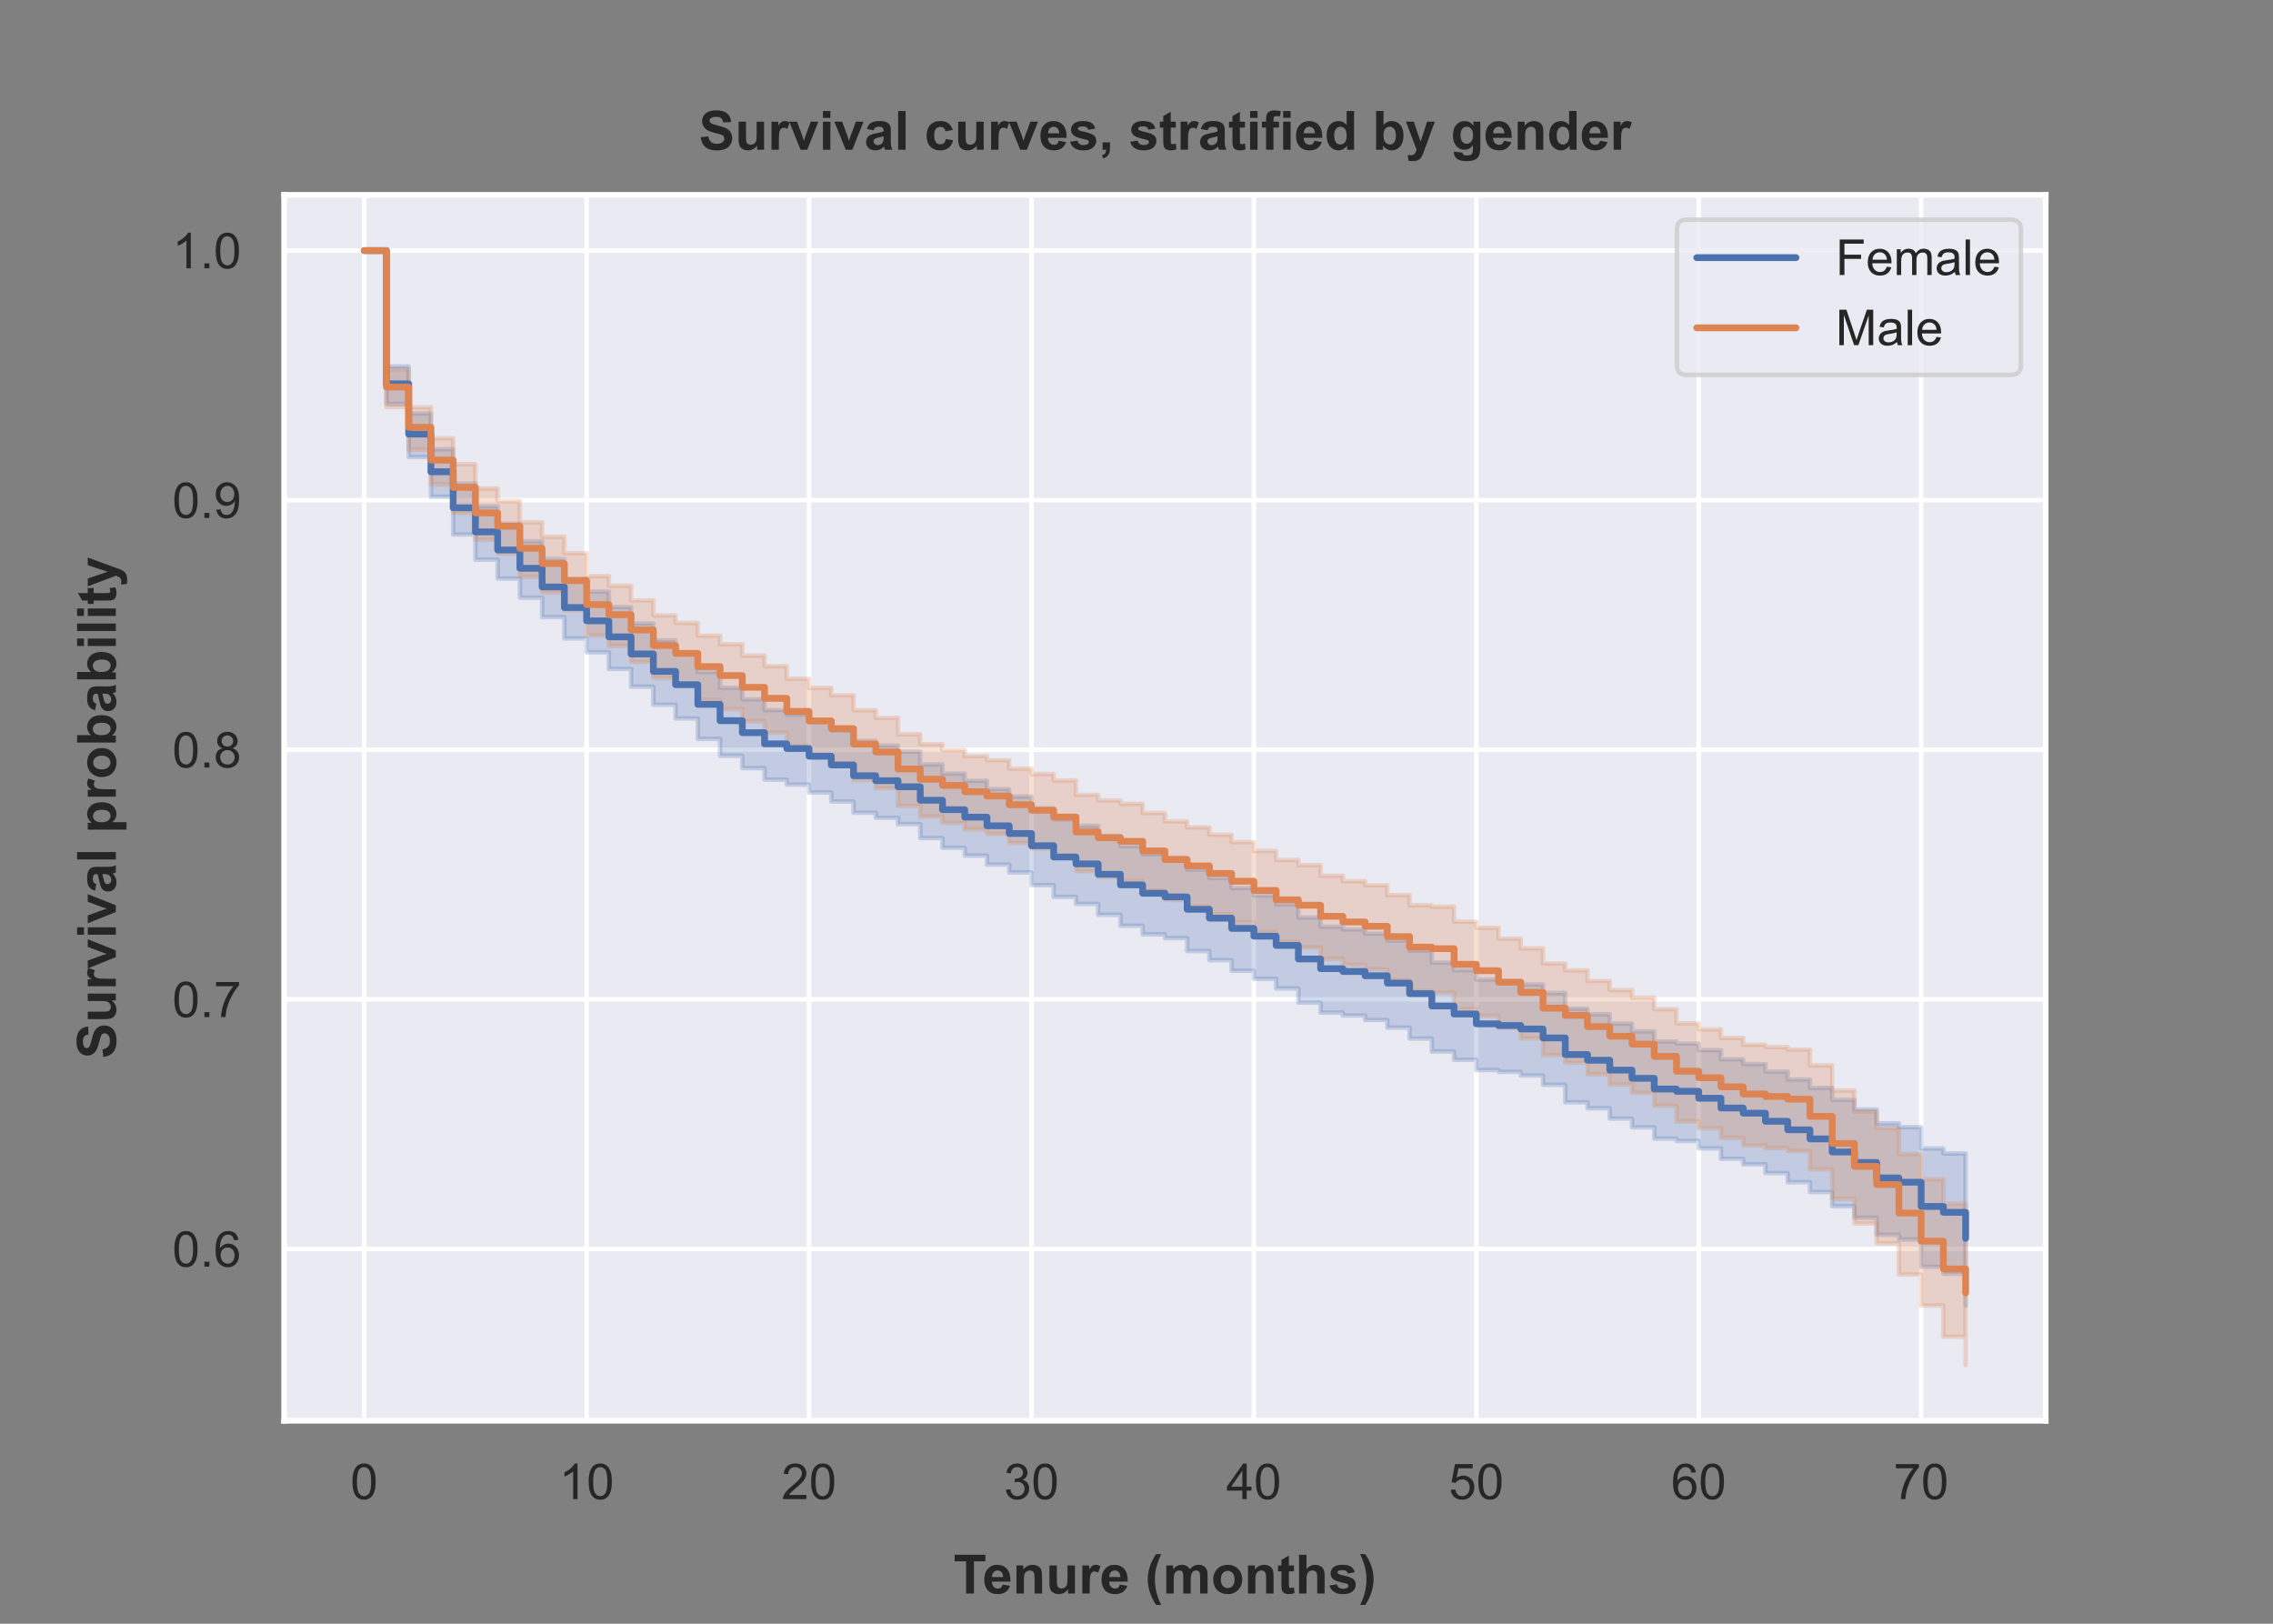 <?xml version="1.0" encoding="utf-8" standalone="no"?>
<!DOCTYPE svg PUBLIC "-//W3C//DTD SVG 1.1//EN"
  "http://www.w3.org/Graphics/SVG/1.1/DTD/svg11.dtd">
<!-- Created with matplotlib (https://matplotlib.org/) -->
<svg height="360pt" version="1.1" viewBox="0 0 504 360" width="504pt" xmlns="http://www.w3.org/2000/svg" xmlns:xlink="http://www.w3.org/1999/xlink">
 <rect x="0" y="0" width="504" height="360" fill="#808080" stroke="none"/>
 <defs>
  <style type="text/css">*{stroke-linecap:butt;stroke-linejoin:round;}</style>
 </defs>
 <g id="figure_1">
  <g id="patch_1">
   <path d="M 0 360 
L 504 360 
L 504 0 
L 0 0 
z
" style="fill:none;"/>
  </g>
  <g id="axes_1">
   <g id="patch_2">
    <path d="M 63 315 
L 453.6 315 
L 453.6 43.2 
L 63 43.2 
z
" style="fill:#eaeaf2;"/>
   </g>
   <g id="matplotlib.axis_1">
    <g id="xtick_1">
     <g id="line2d_1">
      <path clip-path="url(#pf5eafe5e94)" d="M 80.755 315 
L 80.755 43.2 
" style="fill:none;stroke:#ffffff;stroke-linecap:round;"/>
     </g>
     <g id="text_1">
      <!-- 0 -->
      <g style="fill:#262626;" transform="translate(77.696 332.374)scale(0.11 -0.11)">
       <defs>
        <path d="M 4.156 35.297 
Q 4.156 48 6.766 55.734 
Q 9.375 63.484 14.516 67.672 
Q 19.672 71.875 27.484 71.875 
Q 33.25 71.875 37.594 69.547 
Q 41.938 67.234 44.766 62.859 
Q 47.609 58.5 49.219 52.219 
Q 50.828 45.953 50.828 35.297 
Q 50.828 22.703 48.234 14.969 
Q 45.656 7.234 40.5 3 
Q 35.359 -1.219 27.484 -1.219 
Q 17.141 -1.219 11.234 6.203 
Q 4.156 15.141 4.156 35.297 
z
M 13.188 35.297 
Q 13.188 17.672 17.312 11.828 
Q 21.438 6 27.484 6 
Q 33.547 6 37.672 11.859 
Q 41.797 17.719 41.797 35.297 
Q 41.797 52.984 37.672 58.781 
Q 33.547 64.594 27.391 64.594 
Q 21.344 64.594 17.719 59.469 
Q 13.188 52.938 13.188 35.297 
z
" id="ArialMT-48"/>
       </defs>
       <use xlink:href="#ArialMT-48"/>
      </g>
     </g>
    </g>
    <g id="xtick_2">
     <g id="line2d_2">
      <path clip-path="url(#pf5eafe5e94)" d="M 130.073 315 
L 130.073 43.2 
" style="fill:none;stroke:#ffffff;stroke-linecap:round;"/>
     </g>
     <g id="text_2">
      <!-- 10 -->
      <g style="fill:#262626;" transform="translate(123.956 332.374)scale(0.11 -0.11)">
       <defs>
        <path d="M 37.25 0 
L 28.469 0 
L 28.469 56 
Q 25.297 52.984 20.141 49.953 
Q 14.984 46.922 10.891 45.406 
L 10.891 53.906 
Q 18.266 57.375 23.781 62.297 
Q 29.297 67.234 31.594 71.875 
L 37.25 71.875 
z
" id="ArialMT-49"/>
       </defs>
       <use xlink:href="#ArialMT-49"/>
       <use x="55.615" xlink:href="#ArialMT-48"/>
      </g>
     </g>
    </g>
    <g id="xtick_3">
     <g id="line2d_3">
      <path clip-path="url(#pf5eafe5e94)" d="M 179.391 315 
L 179.391 43.2 
" style="fill:none;stroke:#ffffff;stroke-linecap:round;"/>
     </g>
     <g id="text_3">
      <!-- 20 -->
      <g style="fill:#262626;" transform="translate(173.274 332.374)scale(0.11 -0.11)">
       <defs>
        <path d="M 50.344 8.453 
L 50.344 0 
L 3.031 0 
Q 2.938 3.172 4.047 6.109 
Q 5.859 10.938 9.828 15.625 
Q 13.812 20.312 21.344 26.469 
Q 33.016 36.031 37.109 41.625 
Q 41.219 47.219 41.219 52.203 
Q 41.219 57.422 37.469 61 
Q 33.734 64.594 27.734 64.594 
Q 21.391 64.594 17.578 60.781 
Q 13.766 56.984 13.719 50.25 
L 4.688 51.172 
Q 5.609 61.281 11.656 66.578 
Q 17.719 71.875 27.938 71.875 
Q 38.234 71.875 44.234 66.156 
Q 50.25 60.453 50.25 52 
Q 50.25 47.703 48.484 43.547 
Q 46.734 39.406 42.656 34.812 
Q 38.578 30.219 29.109 22.219 
Q 21.188 15.578 18.938 13.203 
Q 16.703 10.844 15.234 8.453 
z
" id="ArialMT-50"/>
       </defs>
       <use xlink:href="#ArialMT-50"/>
       <use x="55.615" xlink:href="#ArialMT-48"/>
      </g>
     </g>
    </g>
    <g id="xtick_4">
     <g id="line2d_4">
      <path clip-path="url(#pf5eafe5e94)" d="M 228.709 315 
L 228.709 43.2 
" style="fill:none;stroke:#ffffff;stroke-linecap:round;"/>
     </g>
     <g id="text_4">
      <!-- 30 -->
      <g style="fill:#262626;" transform="translate(222.592 332.374)scale(0.11 -0.11)">
       <defs>
        <path d="M 4.203 18.891 
L 12.984 20.062 
Q 14.5 12.594 18.141 9.297 
Q 21.781 6 27 6 
Q 33.203 6 37.469 10.297 
Q 41.75 14.594 41.75 20.953 
Q 41.75 27 37.797 30.922 
Q 33.844 34.859 27.734 34.859 
Q 25.25 34.859 21.531 33.891 
L 22.516 41.609 
Q 23.391 41.5 23.922 41.5 
Q 29.547 41.5 34.031 44.422 
Q 38.531 47.359 38.531 53.469 
Q 38.531 58.297 35.25 61.469 
Q 31.984 64.656 26.812 64.656 
Q 21.688 64.656 18.266 61.422 
Q 14.844 58.203 13.875 51.766 
L 5.078 53.328 
Q 6.688 62.156 12.391 67.016 
Q 18.109 71.875 26.609 71.875 
Q 32.469 71.875 37.391 69.359 
Q 42.328 66.844 44.938 62.5 
Q 47.562 58.156 47.562 53.266 
Q 47.562 48.641 45.062 44.828 
Q 42.578 41.016 37.703 38.766 
Q 44.047 37.312 47.562 32.688 
Q 51.078 28.078 51.078 21.141 
Q 51.078 11.766 44.234 5.25 
Q 37.406 -1.266 26.953 -1.266 
Q 17.531 -1.266 11.297 4.344 
Q 5.078 9.969 4.203 18.891 
z
" id="ArialMT-51"/>
       </defs>
       <use xlink:href="#ArialMT-51"/>
       <use x="55.615" xlink:href="#ArialMT-48"/>
      </g>
     </g>
    </g>
    <g id="xtick_5">
     <g id="line2d_5">
      <path clip-path="url(#pf5eafe5e94)" d="M 278.027 315 
L 278.027 43.2 
" style="fill:none;stroke:#ffffff;stroke-linecap:round;"/>
     </g>
     <g id="text_5">
      <!-- 40 -->
      <g style="fill:#262626;" transform="translate(271.91 332.374)scale(0.11 -0.11)">
       <defs>
        <path d="M 32.328 0 
L 32.328 17.141 
L 1.266 17.141 
L 1.266 25.203 
L 33.938 71.578 
L 41.109 71.578 
L 41.109 25.203 
L 50.781 25.203 
L 50.781 17.141 
L 41.109 17.141 
L 41.109 0 
z
M 32.328 25.203 
L 32.328 57.469 
L 9.906 25.203 
z
" id="ArialMT-52"/>
       </defs>
       <use xlink:href="#ArialMT-52"/>
       <use x="55.615" xlink:href="#ArialMT-48"/>
      </g>
     </g>
    </g>
    <g id="xtick_6">
     <g id="line2d_6">
      <path clip-path="url(#pf5eafe5e94)" d="M 327.345 315 
L 327.345 43.2 
" style="fill:none;stroke:#ffffff;stroke-linecap:round;"/>
     </g>
     <g id="text_6">
      <!-- 50 -->
      <g style="fill:#262626;" transform="translate(321.228 332.374)scale(0.11 -0.11)">
       <defs>
        <path d="M 4.156 18.75 
L 13.375 19.531 
Q 14.406 12.797 18.141 9.391 
Q 21.875 6 27.156 6 
Q 33.5 6 37.891 10.781 
Q 42.281 15.578 42.281 23.484 
Q 42.281 31 38.062 35.344 
Q 33.844 39.703 27 39.703 
Q 22.75 39.703 19.328 37.766 
Q 15.922 35.844 13.969 32.766 
L 5.719 33.844 
L 12.641 70.609 
L 48.25 70.609 
L 48.25 62.203 
L 19.672 62.203 
L 15.828 42.969 
Q 22.266 47.469 29.344 47.469 
Q 38.719 47.469 45.156 40.969 
Q 51.609 34.469 51.609 24.266 
Q 51.609 14.547 45.953 7.469 
Q 39.062 -1.219 27.156 -1.219 
Q 17.391 -1.219 11.203 4.25 
Q 5.031 9.719 4.156 18.75 
z
" id="ArialMT-53"/>
       </defs>
       <use xlink:href="#ArialMT-53"/>
       <use x="55.615" xlink:href="#ArialMT-48"/>
      </g>
     </g>
    </g>
    <g id="xtick_7">
     <g id="line2d_7">
      <path clip-path="url(#pf5eafe5e94)" d="M 376.664 315 
L 376.664 43.2 
" style="fill:none;stroke:#ffffff;stroke-linecap:round;"/>
     </g>
     <g id="text_7">
      <!-- 60 -->
      <g style="fill:#262626;" transform="translate(370.547 332.374)scale(0.11 -0.11)">
       <defs>
        <path d="M 49.75 54.047 
L 41.016 53.375 
Q 39.844 58.547 37.703 60.891 
Q 34.125 64.656 28.906 64.656 
Q 24.703 64.656 21.531 62.312 
Q 17.391 59.281 14.984 53.469 
Q 12.594 47.656 12.5 36.922 
Q 15.672 41.75 20.266 44.094 
Q 24.859 46.438 29.891 46.438 
Q 38.672 46.438 44.844 39.969 
Q 51.031 33.5 51.031 23.25 
Q 51.031 16.5 48.125 10.719 
Q 45.219 4.938 40.141 1.859 
Q 35.062 -1.219 28.609 -1.219 
Q 17.625 -1.219 10.688 6.859 
Q 3.766 14.938 3.766 33.5 
Q 3.766 54.25 11.422 63.672 
Q 18.109 71.875 29.438 71.875 
Q 37.891 71.875 43.281 67.141 
Q 48.688 62.406 49.75 54.047 
z
M 13.875 23.188 
Q 13.875 18.656 15.797 14.5 
Q 17.719 10.359 21.188 8.172 
Q 24.656 6 28.469 6 
Q 34.031 6 38.031 10.484 
Q 42.047 14.984 42.047 22.703 
Q 42.047 30.125 38.078 34.391 
Q 34.125 38.672 28.125 38.672 
Q 22.172 38.672 18.016 34.391 
Q 13.875 30.125 13.875 23.188 
z
" id="ArialMT-54"/>
       </defs>
       <use xlink:href="#ArialMT-54"/>
       <use x="55.615" xlink:href="#ArialMT-48"/>
      </g>
     </g>
    </g>
    <g id="xtick_8">
     <g id="line2d_8">
      <path clip-path="url(#pf5eafe5e94)" d="M 425.982 315 
L 425.982 43.2 
" style="fill:none;stroke:#ffffff;stroke-linecap:round;"/>
     </g>
     <g id="text_8">
      <!-- 70 -->
      <g style="fill:#262626;" transform="translate(419.865 332.374)scale(0.11 -0.11)">
       <defs>
        <path d="M 4.734 62.203 
L 4.734 70.656 
L 51.078 70.656 
L 51.078 63.812 
Q 44.234 56.547 37.516 44.484 
Q 30.812 32.422 27.156 19.672 
Q 24.516 10.688 23.781 0 
L 14.75 0 
Q 14.891 8.453 18.062 20.406 
Q 21.234 32.375 27.172 43.484 
Q 33.109 54.594 39.797 62.203 
z
" id="ArialMT-55"/>
       </defs>
       <use xlink:href="#ArialMT-55"/>
       <use x="55.615" xlink:href="#ArialMT-48"/>
      </g>
     </g>
    </g>
    <g id="text_9">
     <!-- Tenure (months) -->
     <g style="fill:#262626;" transform="translate(211.414 353.295)scale(0.12 -0.12)">
      <defs>
       <path d="M 23.391 0 
L 23.391 59.469 
L 2.156 59.469 
L 2.156 71.578 
L 59.031 71.578 
L 59.031 59.469 
L 37.844 59.469 
L 37.844 0 
z
" id="Arial-BoldMT-84"/>
       <path d="M 37.203 16.5 
L 50.875 14.203 
Q 48.25 6.688 42.547 2.75 
Q 36.859 -1.172 28.328 -1.172 
Q 14.797 -1.172 8.297 7.672 
Q 3.172 14.75 3.172 25.531 
Q 3.172 38.422 9.906 45.719 
Q 16.656 53.031 26.953 53.031 
Q 38.531 53.031 45.219 45.391 
Q 51.906 37.75 51.609 21.969 
L 17.234 21.969 
Q 17.391 15.875 20.562 12.469 
Q 23.734 9.078 28.469 9.078 
Q 31.688 9.078 33.875 10.828 
Q 36.078 12.594 37.203 16.5 
z
M 37.984 30.375 
Q 37.844 36.328 34.906 39.422 
Q 31.984 42.531 27.781 42.531 
Q 23.297 42.531 20.359 39.266 
Q 17.438 35.984 17.484 30.375 
z
" id="Arial-BoldMT-101"/>
       <path d="M 54.344 0 
L 40.625 0 
L 40.625 26.469 
Q 40.625 34.859 39.75 37.328 
Q 38.875 39.797 36.891 41.156 
Q 34.906 42.531 32.125 42.531 
Q 28.562 42.531 25.734 40.578 
Q 22.906 38.625 21.844 35.391 
Q 20.797 32.172 20.797 23.484 
L 20.797 0 
L 7.078 0 
L 7.078 51.859 
L 19.828 51.859 
L 19.828 44.234 
Q 26.609 53.031 36.922 53.031 
Q 41.453 53.031 45.203 51.391 
Q 48.969 49.75 50.891 47.203 
Q 52.828 44.672 53.578 41.453 
Q 54.344 38.234 54.344 32.234 
z
" id="Arial-BoldMT-110"/>
       <path d="M 41.312 0 
L 41.312 7.766 
Q 38.484 3.609 33.859 1.219 
Q 29.25 -1.172 24.125 -1.172 
Q 18.891 -1.172 14.734 1.125 
Q 10.594 3.422 8.734 7.562 
Q 6.891 11.719 6.891 19.047 
L 6.891 51.859 
L 20.609 51.859 
L 20.609 28.031 
Q 20.609 17.094 21.359 14.625 
Q 22.125 12.156 24.125 10.719 
Q 26.125 9.281 29.203 9.281 
Q 32.719 9.281 35.5 11.203 
Q 38.281 13.141 39.297 15.984 
Q 40.328 18.844 40.328 29.984 
L 40.328 51.859 
L 54.047 51.859 
L 54.047 0 
z
" id="Arial-BoldMT-117"/>
       <path d="M 20.312 0 
L 6.594 0 
L 6.594 51.859 
L 19.344 51.859 
L 19.344 44.484 
Q 22.609 49.703 25.219 51.359 
Q 27.828 53.031 31.156 53.031 
Q 35.844 53.031 40.188 50.438 
L 35.938 38.484 
Q 32.469 40.719 29.5 40.719 
Q 26.609 40.719 24.609 39.125 
Q 22.609 37.547 21.453 33.391 
Q 20.312 29.25 20.312 16.016 
z
" id="Arial-BoldMT-114"/>
       <path id="Arial-BoldMT-32"/>
       <path d="M 29.938 -21.047 
L 20.516 -21.047 
Q 13.031 -9.766 9.125 2.391 
Q 5.219 14.547 5.219 25.922 
Q 5.219 40.047 10.062 52.641 
Q 14.266 63.578 20.703 72.797 
L 30.078 72.797 
Q 23.391 58.016 20.875 47.625 
Q 18.359 37.25 18.359 25.641 
Q 18.359 17.625 19.844 9.219 
Q 21.344 0.828 23.922 -6.734 
Q 25.641 -11.719 29.938 -21.047 
z
" id="Arial-BoldMT-40"/>
       <path d="M 6.156 51.859 
L 18.797 51.859 
L 18.797 44.781 
Q 25.594 53.031 34.969 53.031 
Q 39.938 53.031 43.594 50.969 
Q 47.266 48.922 49.609 44.781 
Q 53.031 48.922 56.984 50.969 
Q 60.938 53.031 65.438 53.031 
Q 71.141 53.031 75.094 50.703 
Q 79.047 48.391 81 43.891 
Q 82.422 40.578 82.422 33.156 
L 82.422 0 
L 68.703 0 
L 68.703 29.641 
Q 68.703 37.359 67.281 39.594 
Q 65.375 42.531 61.422 42.531 
Q 58.547 42.531 56 40.766 
Q 53.469 39.016 52.344 35.625 
Q 51.219 32.234 51.219 24.906 
L 51.219 0 
L 37.5 0 
L 37.5 28.422 
Q 37.5 35.984 36.766 38.172 
Q 36.031 40.375 34.484 41.453 
Q 32.953 42.531 30.328 42.531 
Q 27.156 42.531 24.609 40.812 
Q 22.078 39.109 20.969 35.891 
Q 19.875 32.672 19.875 25.203 
L 19.875 0 
L 6.156 0 
z
" id="Arial-BoldMT-109"/>
       <path d="M 4 26.656 
Q 4 33.5 7.375 39.891 
Q 10.75 46.297 16.922 49.656 
Q 23.094 53.031 30.719 53.031 
Q 42.484 53.031 50 45.391 
Q 57.516 37.75 57.516 26.078 
Q 57.516 14.312 49.922 6.562 
Q 42.328 -1.172 30.812 -1.172 
Q 23.688 -1.172 17.219 2.047 
Q 10.75 5.281 7.375 11.5 
Q 4 17.719 4 26.656 
z
M 18.062 25.922 
Q 18.062 18.219 21.719 14.109 
Q 25.391 10.016 30.766 10.016 
Q 36.141 10.016 39.766 14.109 
Q 43.406 18.219 43.406 26.031 
Q 43.406 33.641 39.766 37.734 
Q 36.141 41.844 30.766 41.844 
Q 25.391 41.844 21.719 37.734 
Q 18.062 33.641 18.062 25.922 
z
" id="Arial-BoldMT-111"/>
       <path d="M 30.953 51.859 
L 30.953 40.922 
L 21.578 40.922 
L 21.578 20.016 
Q 21.578 13.672 21.844 12.625 
Q 22.125 11.578 23.078 10.891 
Q 24.031 10.203 25.391 10.203 
Q 27.297 10.203 30.906 11.531 
L 32.078 0.875 
Q 27.297 -1.172 21.234 -1.172 
Q 17.531 -1.172 14.547 0.062 
Q 11.578 1.312 10.188 3.297 
Q 8.797 5.281 8.25 8.641 
Q 7.812 11.031 7.812 18.312 
L 7.812 40.922 
L 1.516 40.922 
L 1.516 51.859 
L 7.812 51.859 
L 7.812 62.156 
L 21.578 70.172 
L 21.578 51.859 
z
" id="Arial-BoldMT-116"/>
       <path d="M 20.844 71.578 
L 20.844 45.266 
Q 27.484 53.031 36.719 53.031 
Q 41.453 53.031 45.266 51.266 
Q 49.078 49.516 51 46.781 
Q 52.938 44.047 53.641 40.719 
Q 54.344 37.406 54.344 30.422 
L 54.344 0 
L 40.625 0 
L 40.625 27.391 
Q 40.625 35.547 39.844 37.734 
Q 39.062 39.938 37.078 41.234 
Q 35.109 42.531 32.125 42.531 
Q 28.719 42.531 26.031 40.859 
Q 23.344 39.203 22.094 35.859 
Q 20.844 32.516 20.844 25.984 
L 20.844 0 
L 7.125 0 
L 7.125 71.578 
z
" id="Arial-BoldMT-104"/>
       <path d="M 2.344 14.797 
L 16.109 16.891 
Q 17 12.891 19.672 10.812 
Q 22.359 8.734 27.203 8.734 
Q 32.516 8.734 35.203 10.688 
Q 37.016 12.062 37.016 14.359 
Q 37.016 15.922 36.031 16.938 
Q 35.016 17.922 31.453 18.75 
Q 14.844 22.406 10.406 25.438 
Q 4.25 29.641 4.25 37.109 
Q 4.25 43.844 9.562 48.438 
Q 14.891 53.031 26.078 53.031 
Q 36.719 53.031 41.891 49.562 
Q 47.078 46.094 49.031 39.312 
L 36.078 36.922 
Q 35.25 39.938 32.922 41.547 
Q 30.609 43.172 26.312 43.172 
Q 20.906 43.172 18.562 41.656 
Q 17 40.578 17 38.875 
Q 17 37.406 18.359 36.375 
Q 20.219 35.016 31.172 32.516 
Q 42.141 30.031 46.484 26.422 
Q 50.781 22.75 50.781 16.219 
Q 50.781 9.078 44.828 3.953 
Q 38.875 -1.172 27.203 -1.172 
Q 16.609 -1.172 10.422 3.125 
Q 4.25 7.422 2.344 14.797 
z
" id="Arial-BoldMT-115"/>
       <path d="M 3.375 -21.047 
Q 7.422 -12.359 9.078 -7.719 
Q 10.75 -3.078 12.156 2.969 
Q 13.578 9.031 14.25 14.469 
Q 14.938 19.922 14.938 25.641 
Q 14.938 37.25 12.453 47.625 
Q 9.969 58.016 3.266 72.797 
L 12.594 72.797 
Q 19.969 62.312 24.047 50.531 
Q 28.125 38.766 28.125 26.656 
Q 28.125 16.453 24.906 4.781 
Q 21.234 -8.297 12.844 -21.047 
z
" id="Arial-BoldMT-41"/>
      </defs>
      <use xlink:href="#Arial-BoldMT-84"/>
      <use x="53.709" xlink:href="#Arial-BoldMT-101"/>
      <use x="109.324" xlink:href="#Arial-BoldMT-110"/>
      <use x="170.408" xlink:href="#Arial-BoldMT-117"/>
      <use x="231.492" xlink:href="#Arial-BoldMT-114"/>
      <use x="270.408" xlink:href="#Arial-BoldMT-101"/>
      <use x="326.023" xlink:href="#Arial-BoldMT-32"/>
      <use x="353.807" xlink:href="#Arial-BoldMT-40"/>
      <use x="387.107" xlink:href="#Arial-BoldMT-109"/>
      <use x="476.023" xlink:href="#Arial-BoldMT-111"/>
      <use x="537.107" xlink:href="#Arial-BoldMT-110"/>
      <use x="598.191" xlink:href="#Arial-BoldMT-116"/>
      <use x="631.492" xlink:href="#Arial-BoldMT-104"/>
      <use x="692.576" xlink:href="#Arial-BoldMT-115"/>
      <use x="748.191" xlink:href="#Arial-BoldMT-41"/>
     </g>
    </g>
   </g>
   <g id="matplotlib.axis_2">
    <g id="ytick_1">
     <g id="line2d_9">
      <path clip-path="url(#pf5eafe5e94)" d="M 63 276.898 
L 453.6 276.898 
" style="fill:none;stroke:#ffffff;stroke-linecap:round;"/>
     </g>
     <g id="text_10">
      <!-- 0.6 -->
      <g style="fill:#262626;" transform="translate(38.21 280.835)scale(0.11 -0.11)">
       <defs>
        <path d="M 9.078 0 
L 9.078 10.016 
L 19.094 10.016 
L 19.094 0 
z
" id="ArialMT-46"/>
       </defs>
       <use xlink:href="#ArialMT-48"/>
       <use x="55.615" xlink:href="#ArialMT-46"/>
       <use x="83.398" xlink:href="#ArialMT-54"/>
      </g>
     </g>
    </g>
    <g id="ytick_2">
     <g id="line2d_10">
      <path clip-path="url(#pf5eafe5e94)" d="M 63 221.562 
L 453.6 221.562 
" style="fill:none;stroke:#ffffff;stroke-linecap:round;"/>
     </g>
     <g id="text_11">
      <!-- 0.7 -->
      <g style="fill:#262626;" transform="translate(38.21 225.499)scale(0.11 -0.11)">
       <use xlink:href="#ArialMT-48"/>
       <use x="55.615" xlink:href="#ArialMT-46"/>
       <use x="83.398" xlink:href="#ArialMT-55"/>
      </g>
     </g>
    </g>
    <g id="ytick_3">
     <g id="line2d_11">
      <path clip-path="url(#pf5eafe5e94)" d="M 63 166.226 
L 453.6 166.226 
" style="fill:none;stroke:#ffffff;stroke-linecap:round;"/>
     </g>
     <g id="text_12">
      <!-- 0.8 -->
      <g style="fill:#262626;" transform="translate(38.21 170.163)scale(0.11 -0.11)">
       <defs>
        <path d="M 17.672 38.812 
Q 12.203 40.828 9.562 44.531 
Q 6.938 48.25 6.938 53.422 
Q 6.938 61.234 12.547 66.547 
Q 18.172 71.875 27.484 71.875 
Q 36.859 71.875 42.578 66.422 
Q 48.297 60.984 48.297 53.172 
Q 48.297 48.188 45.672 44.5 
Q 43.062 40.828 37.75 38.812 
Q 44.344 36.672 47.781 31.875 
Q 51.219 27.094 51.219 20.453 
Q 51.219 11.281 44.719 5.031 
Q 38.234 -1.219 27.641 -1.219 
Q 17.047 -1.219 10.547 5.047 
Q 4.047 11.328 4.047 20.703 
Q 4.047 27.688 7.594 32.391 
Q 11.141 37.109 17.672 38.812 
z
M 15.922 53.719 
Q 15.922 48.641 19.188 45.406 
Q 22.469 42.188 27.688 42.188 
Q 32.766 42.188 36.016 45.375 
Q 39.266 48.578 39.266 53.219 
Q 39.266 58.062 35.906 61.359 
Q 32.562 64.656 27.594 64.656 
Q 22.562 64.656 19.234 61.422 
Q 15.922 58.203 15.922 53.719 
z
M 13.094 20.656 
Q 13.094 16.891 14.875 13.375 
Q 16.656 9.859 20.172 7.922 
Q 23.688 6 27.734 6 
Q 34.031 6 38.125 10.047 
Q 42.234 14.109 42.234 20.359 
Q 42.234 26.703 38.016 30.859 
Q 33.797 35.016 27.438 35.016 
Q 21.234 35.016 17.156 30.906 
Q 13.094 26.812 13.094 20.656 
z
" id="ArialMT-56"/>
       </defs>
       <use xlink:href="#ArialMT-48"/>
       <use x="55.615" xlink:href="#ArialMT-46"/>
       <use x="83.398" xlink:href="#ArialMT-56"/>
      </g>
     </g>
    </g>
    <g id="ytick_4">
     <g id="line2d_12">
      <path clip-path="url(#pf5eafe5e94)" d="M 63 110.89 
L 453.6 110.89 
" style="fill:none;stroke:#ffffff;stroke-linecap:round;"/>
     </g>
     <g id="text_13">
      <!-- 0.9 -->
      <g style="fill:#262626;" transform="translate(38.21 114.827)scale(0.11 -0.11)">
       <defs>
        <path d="M 5.469 16.547 
L 13.922 17.328 
Q 14.984 11.375 18.016 8.688 
Q 21.047 6 25.781 6 
Q 29.828 6 32.875 7.859 
Q 35.938 9.719 37.891 12.812 
Q 39.844 15.922 41.156 21.188 
Q 42.484 26.469 42.484 31.938 
Q 42.484 32.516 42.438 33.688 
Q 39.797 29.5 35.234 26.875 
Q 30.672 24.266 25.344 24.266 
Q 16.453 24.266 10.297 30.703 
Q 4.156 37.156 4.156 47.703 
Q 4.156 58.594 10.578 65.234 
Q 17 71.875 26.656 71.875 
Q 33.641 71.875 39.422 68.109 
Q 45.219 64.359 48.219 57.391 
Q 51.219 50.438 51.219 37.25 
Q 51.219 23.531 48.234 15.406 
Q 45.266 7.281 39.375 3.031 
Q 33.5 -1.219 25.594 -1.219 
Q 17.188 -1.219 11.859 3.438 
Q 6.547 8.109 5.469 16.547 
z
M 41.453 48.141 
Q 41.453 55.719 37.422 60.156 
Q 33.406 64.594 27.734 64.594 
Q 21.875 64.594 17.531 59.812 
Q 13.188 55.031 13.188 47.406 
Q 13.188 40.578 17.312 36.297 
Q 21.438 32.031 27.484 32.031 
Q 33.594 32.031 37.516 36.297 
Q 41.453 40.578 41.453 48.141 
z
" id="ArialMT-57"/>
       </defs>
       <use xlink:href="#ArialMT-48"/>
       <use x="55.615" xlink:href="#ArialMT-46"/>
       <use x="83.398" xlink:href="#ArialMT-57"/>
      </g>
     </g>
    </g>
    <g id="ytick_5">
     <g id="line2d_13">
      <path clip-path="url(#pf5eafe5e94)" d="M 63 55.555 
L 453.6 55.555 
" style="fill:none;stroke:#ffffff;stroke-linecap:round;"/>
     </g>
     <g id="text_14">
      <!-- 1.0 -->
      <g style="fill:#262626;" transform="translate(38.21 59.491)scale(0.11 -0.11)">
       <use xlink:href="#ArialMT-49"/>
       <use x="55.615" xlink:href="#ArialMT-46"/>
       <use x="83.398" xlink:href="#ArialMT-48"/>
      </g>
     </g>
    </g>
    <g id="text_15">
     <!-- Survival probability -->
     <g style="fill:#262626;" transform="translate(25.684 234.778)rotate(-90)scale(0.12 -0.12)">
      <defs>
       <path d="M 3.609 23.297 
L 17.672 24.656 
Q 18.953 17.578 22.828 14.25 
Q 26.703 10.938 33.297 10.938 
Q 40.281 10.938 43.812 13.891 
Q 47.359 16.844 47.359 20.797 
Q 47.359 23.344 45.875 25.125 
Q 44.391 26.906 40.672 28.219 
Q 38.141 29.109 29.109 31.344 
Q 17.484 34.234 12.797 38.422 
Q 6.203 44.344 6.203 52.828 
Q 6.203 58.297 9.297 63.062 
Q 12.406 67.828 18.234 70.312 
Q 24.078 72.797 32.328 72.797 
Q 45.797 72.797 52.609 66.891 
Q 59.422 60.984 59.766 51.125 
L 45.312 50.484 
Q 44.391 56 41.328 58.422 
Q 38.281 60.844 32.172 60.844 
Q 25.875 60.844 22.312 58.25 
Q 20.016 56.594 20.016 53.812 
Q 20.016 51.266 22.172 49.469 
Q 24.906 47.172 35.453 44.672 
Q 46 42.188 51.047 39.516 
Q 56.109 36.859 58.953 32.25 
Q 61.812 27.641 61.812 20.844 
Q 61.812 14.703 58.391 9.328 
Q 54.984 3.953 48.734 1.344 
Q 42.484 -1.266 33.156 -1.266 
Q 19.578 -1.266 12.297 5 
Q 5.031 11.281 3.609 23.297 
z
" id="Arial-BoldMT-83"/>
       <path d="M 21.438 0 
L 0.531 51.859 
L 14.938 51.859 
L 24.703 25.391 
L 27.547 16.547 
Q 28.656 19.922 28.953 21 
Q 29.641 23.188 30.422 25.391 
L 40.281 51.859 
L 54.391 51.859 
L 33.797 0 
z
" id="Arial-BoldMT-118"/>
       <path d="M 7.172 58.891 
L 7.172 71.578 
L 20.906 71.578 
L 20.906 58.891 
z
M 7.172 0 
L 7.172 51.859 
L 20.906 51.859 
L 20.906 0 
z
" id="Arial-BoldMT-105"/>
       <path d="M 17.438 36.031 
L 4.984 38.281 
Q 7.078 45.797 12.203 49.406 
Q 17.328 53.031 27.438 53.031 
Q 36.625 53.031 41.109 50.859 
Q 45.609 48.688 47.438 45.344 
Q 49.266 42 49.266 33.062 
L 49.125 17.047 
Q 49.125 10.203 49.781 6.953 
Q 50.438 3.719 52.25 0 
L 38.672 0 
Q 38.141 1.375 37.359 4.047 
Q 37.016 5.281 36.859 5.672 
Q 33.344 2.25 29.344 0.531 
Q 25.344 -1.172 20.797 -1.172 
Q 12.797 -1.172 8.172 3.172 
Q 3.562 7.516 3.562 14.156 
Q 3.562 18.562 5.656 22 
Q 7.766 25.438 11.547 27.266 
Q 15.328 29.109 22.469 30.469 
Q 32.078 32.281 35.797 33.844 
L 35.797 35.203 
Q 35.797 39.156 33.844 40.844 
Q 31.891 42.531 26.469 42.531 
Q 22.797 42.531 20.75 41.094 
Q 18.703 39.656 17.438 36.031 
z
M 35.797 24.906 
Q 33.156 24.031 27.438 22.797 
Q 21.734 21.578 19.969 20.406 
Q 17.281 18.5 17.281 15.578 
Q 17.281 12.703 19.422 10.594 
Q 21.578 8.5 24.906 8.5 
Q 28.609 8.5 31.984 10.938 
Q 34.469 12.797 35.25 15.484 
Q 35.797 17.234 35.797 22.172 
z
" id="Arial-BoldMT-97"/>
       <path d="M 7.172 0 
L 7.172 71.578 
L 20.906 71.578 
L 20.906 0 
z
" id="Arial-BoldMT-108"/>
       <path d="M 6.781 51.859 
L 19.578 51.859 
L 19.578 44.234 
Q 22.078 48.141 26.312 50.578 
Q 30.562 53.031 35.75 53.031 
Q 44.781 53.031 51.078 45.953 
Q 57.375 38.875 57.375 26.219 
Q 57.375 13.234 51.016 6.031 
Q 44.672 -1.172 35.641 -1.172 
Q 31.344 -1.172 27.844 0.531 
Q 24.359 2.25 20.516 6.391 
L 20.516 -19.734 
L 6.781 -19.734 
z
M 20.359 26.812 
Q 20.359 18.062 23.828 13.891 
Q 27.297 9.719 32.281 9.719 
Q 37.062 9.719 40.234 13.547 
Q 43.406 17.391 43.406 26.125 
Q 43.406 34.281 40.125 38.234 
Q 36.859 42.188 32.031 42.188 
Q 27 42.188 23.672 38.297 
Q 20.359 34.422 20.359 26.812 
z
" id="Arial-BoldMT-112"/>
       <path d="M 6.594 0 
L 6.594 71.578 
L 20.312 71.578 
L 20.312 45.797 
Q 26.656 53.031 35.359 53.031 
Q 44.828 53.031 51.031 46.172 
Q 57.234 39.312 57.234 26.469 
Q 57.234 13.188 50.906 6 
Q 44.578 -1.172 35.547 -1.172 
Q 31.109 -1.172 26.781 1.047 
Q 22.469 3.266 19.344 7.625 
L 19.344 0 
z
M 20.219 27.047 
Q 20.219 19 22.75 15.141 
Q 26.312 9.672 32.234 9.672 
Q 36.766 9.672 39.969 13.547 
Q 43.172 17.438 43.172 25.781 
Q 43.172 34.672 39.938 38.594 
Q 36.719 42.531 31.688 42.531 
Q 26.766 42.531 23.484 38.688 
Q 20.219 34.859 20.219 27.047 
z
" id="Arial-BoldMT-98"/>
       <path d="M 0.688 51.859 
L 15.281 51.859 
L 27.688 15.047 
L 39.797 51.859 
L 54 51.859 
L 35.688 1.953 
L 32.422 -7.078 
Q 30.609 -11.625 28.969 -14.016 
Q 27.344 -16.406 25.219 -17.891 
Q 23.094 -19.391 19.984 -20.219 
Q 16.891 -21.047 12.984 -21.047 
Q 9.031 -21.047 5.219 -20.219 
L 4 -9.469 
Q 7.234 -10.109 9.812 -10.109 
Q 14.594 -10.109 16.891 -7.297 
Q 19.188 -4.5 20.406 -0.141 
z
" id="Arial-BoldMT-121"/>
      </defs>
      <use xlink:href="#Arial-BoldMT-83"/>
      <use x="66.699" xlink:href="#Arial-BoldMT-117"/>
      <use x="127.783" xlink:href="#Arial-BoldMT-114"/>
      <use x="166.699" xlink:href="#Arial-BoldMT-118"/>
      <use x="222.314" xlink:href="#Arial-BoldMT-105"/>
      <use x="250.098" xlink:href="#Arial-BoldMT-118"/>
      <use x="305.713" xlink:href="#Arial-BoldMT-97"/>
      <use x="361.328" xlink:href="#Arial-BoldMT-108"/>
      <use x="389.111" xlink:href="#Arial-BoldMT-32"/>
      <use x="416.895" xlink:href="#Arial-BoldMT-112"/>
      <use x="477.979" xlink:href="#Arial-BoldMT-114"/>
      <use x="516.895" xlink:href="#Arial-BoldMT-111"/>
      <use x="577.979" xlink:href="#Arial-BoldMT-98"/>
      <use x="639.062" xlink:href="#Arial-BoldMT-97"/>
      <use x="694.678" xlink:href="#Arial-BoldMT-98"/>
      <use x="755.762" xlink:href="#Arial-BoldMT-105"/>
      <use x="783.545" xlink:href="#Arial-BoldMT-108"/>
      <use x="811.328" xlink:href="#Arial-BoldMT-105"/>
      <use x="839.111" xlink:href="#Arial-BoldMT-116"/>
      <use x="872.412" xlink:href="#Arial-BoldMT-121"/>
     </g>
    </g>
   </g>
   <g id="PolyCollection_1">
    <defs>
     <path d="M 80.755 -304.445 
L 80.755 -304.445 
L 85.686 -304.445 
L 85.686 -270.47 
L 90.618 -270.47 
L 90.618 -258.66 
L 95.55 -258.66 
L 95.55 -249.865 
L 100.482 -249.865 
L 100.482 -241.495 
L 105.414 -241.495 
L 105.414 -235.912 
L 110.345 -235.912 
L 110.345 -231.727 
L 115.277 -231.727 
L 115.277 -227.488 
L 120.209 -227.488 
L 120.209 -223.19 
L 125.141 -223.19 
L 125.141 -218.448 
L 130.073 -218.448 
L 130.073 -215.381 
L 135.005 -215.381 
L 135.005 -211.692 
L 139.936 -211.692 
L 139.936 -207.759 
L 144.868 -207.759 
L 144.868 -203.759 
L 149.8 -203.759 
L 149.8 -200.709 
L 154.732 -200.709 
L 154.732 -196.188 
L 159.664 -196.188 
L 159.664 -192.434 
L 164.595 -192.434 
L 164.595 -189.694 
L 169.527 -189.694 
L 169.527 -187.135 
L 174.459 -187.135 
L 174.459 -186.051 
L 179.391 -186.051 
L 179.391 -184.295 
L 184.323 -184.295 
L 184.323 -182.293 
L 189.255 -182.293 
L 189.255 -179.821 
L 194.186 -179.821 
L 194.186 -178.68 
L 199.118 -178.68 
L 199.118 -177.281 
L 204.05 -177.281 
L 204.05 -174.196 
L 208.982 -174.196 
L 208.982 -172.03 
L 213.914 -172.03 
L 213.914 -170.314 
L 218.845 -170.314 
L 218.845 -168.327 
L 223.777 -168.327 
L 223.777 -166.564 
L 228.709 -166.564 
L 228.709 -163.753 
L 233.641 -163.753 
L 233.641 -161.162 
L 238.573 -161.162 
L 238.573 -159.59 
L 243.505 -159.59 
L 243.505 -157.193 
L 248.436 -157.193 
L 248.436 -154.761 
L 253.368 -154.761 
L 253.368 -152.841 
L 258.3 -152.841 
L 258.3 -151.999 
L 263.232 -151.999 
L 263.232 -149.148 
L 268.164 -149.148 
L 268.164 -147.118 
L 273.095 -147.118 
L 273.095 -144.765 
L 278.027 -144.765 
L 278.027 -142.976 
L 282.959 -142.976 
L 282.959 -140.851 
L 287.891 -140.851 
L 287.891 -137.73 
L 292.823 -137.73 
L 292.823 -135.5 
L 297.755 -135.5 
L 297.755 -134.849 
L 302.686 -134.849 
L 302.686 -133.86 
L 307.618 -133.86 
L 307.618 -132.173 
L 312.55 -132.173 
L 312.55 -129.735 
L 317.482 -129.735 
L 317.482 -126.879 
L 322.414 -126.879 
L 322.414 -125.034 
L 327.345 -125.034 
L 327.345 -122.756 
L 332.277 -122.756 
L 332.277 -122.366 
L 337.209 -122.366 
L 337.209 -121.563 
L 342.141 -121.563 
L 342.141 -119.483 
L 347.073 -119.483 
L 347.073 -115.614 
L 352.005 -115.614 
L 352.005 -114.291 
L 356.936 -114.291 
L 356.936 -111.993 
L 361.868 -111.993 
L 361.868 -110.062 
L 366.8 -110.062 
L 366.8 -107.557 
L 371.732 -107.557 
L 371.732 -107.034 
L 376.664 -107.034 
L 376.664 -105.391 
L 381.595 -105.391 
L 381.595 -103.08 
L 386.527 -103.08 
L 386.527 -101.856 
L 391.459 -101.856 
L 391.459 -99.926 
L 396.391 -99.926 
L 396.391 -97.9 
L 401.323 -97.9 
L 401.323 -95.713 
L 406.255 -95.713 
L 406.255 -92.561 
L 411.186 -92.561 
L 411.186 -90.013 
L 416.118 -90.013 
L 416.118 -86.247 
L 421.05 -86.247 
L 421.05 -85.179 
L 425.982 -85.179 
L 425.982 -79.131 
L 430.914 -79.131 
L 430.914 -77.62 
L 435.845 -77.62 
L 435.845 -70.533 
L 435.845 -99.734 
L 435.845 -99.734 
L 435.845 -104.255 
L 430.914 -104.255 
L 430.914 -105.37 
L 425.982 -105.37 
L 425.982 -110.088 
L 421.05 -110.088 
L 421.05 -110.941 
L 416.118 -110.941 
L 416.118 -114.024 
L 411.186 -114.024 
L 411.186 -116.146 
L 406.255 -116.146 
L 406.255 -118.798 
L 401.323 -118.798 
L 401.323 -120.658 
L 396.391 -120.658 
L 396.391 -122.402 
L 391.459 -122.402 
L 391.459 -124.073 
L 386.527 -124.073 
L 386.527 -125.139 
L 381.595 -125.139 
L 381.595 -127.169 
L 376.664 -127.169 
L 376.664 -128.621 
L 371.732 -128.621 
L 371.732 -129.087 
L 366.8 -129.087 
L 366.8 -131.326 
L 361.868 -131.326 
L 361.868 -133.058 
L 356.936 -133.058 
L 356.936 -135.128 
L 352.005 -135.128 
L 352.005 -136.326 
L 347.073 -136.326 
L 347.073 -139.831 
L 342.141 -139.831 
L 342.141 -141.718 
L 337.209 -141.718 
L 337.209 -142.449 
L 332.277 -142.449 
L 332.277 -142.806 
L 327.345 -142.806 
L 327.345 -144.893 
L 322.414 -144.893 
L 322.414 -146.585 
L 317.482 -146.585 
L 317.482 -149.212 
L 312.55 -149.212 
L 312.55 -151.456 
L 307.618 -151.456 
L 307.618 -153.013 
L 302.686 -153.013 
L 302.686 -153.926 
L 297.755 -153.926 
L 297.755 -154.529 
L 292.823 -154.529 
L 292.823 -156.595 
L 287.891 -156.595 
L 287.891 -159.487 
L 282.959 -159.487 
L 282.959 -161.459 
L 278.027 -161.459 
L 278.027 -163.12 
L 273.095 -163.12 
L 273.095 -165.305 
L 268.164 -165.305 
L 268.164 -167.19 
L 263.232 -167.19 
L 263.232 -169.838 
L 258.3 -169.838 
L 258.3 -170.62 
L 253.368 -170.62 
L 253.368 -172.408 
L 248.436 -172.408 
L 248.436 -174.671 
L 243.505 -174.671 
L 243.505 -176.902 
L 238.573 -176.902 
L 238.573 -178.366 
L 233.641 -178.366 
L 233.641 -180.778 
L 228.709 -180.778 
L 228.709 -183.394 
L 223.777 -183.394 
L 223.777 -185.035 
L 218.845 -185.035 
L 218.845 -186.883 
L 213.914 -186.883 
L 213.914 -188.481 
L 208.982 -188.481 
L 208.982 -190.499 
L 204.05 -190.499 
L 204.05 -193.371 
L 199.118 -193.371 
L 199.118 -194.674 
L 194.186 -194.674 
L 194.186 -195.738 
L 189.255 -195.738 
L 189.255 -198.045 
L 184.323 -198.045 
L 184.323 -199.912 
L 179.391 -199.912 
L 179.391 -201.55 
L 174.459 -201.55 
L 174.459 -202.562 
L 169.527 -202.562 
L 169.527 -204.95 
L 164.595 -204.95 
L 164.595 -207.506 
L 159.664 -207.506 
L 159.664 -211.005 
L 154.732 -211.005 
L 154.732 -215.213 
L 149.8 -215.213 
L 149.8 -218.047 
L 144.868 -218.047 
L 144.868 -221.762 
L 139.936 -221.762 
L 139.936 -225.409 
L 135.005 -225.409 
L 135.005 -228.825 
L 130.073 -228.825 
L 130.073 -231.66 
L 125.141 -231.66 
L 125.141 -236.037 
L 120.209 -236.037 
L 120.209 -239.995 
L 115.277 -239.995 
L 115.277 -243.889 
L 110.345 -243.889 
L 110.345 -247.724 
L 105.414 -247.724 
L 105.414 -252.821 
L 100.482 -252.821 
L 100.482 -260.413 
L 95.55 -260.413 
L 95.55 -268.314 
L 90.618 -268.314 
L 90.618 -278.758 
L 85.686 -278.758 
L 85.686 -304.445 
L 80.755 -304.445 
z
" id="m2ed77f971f" style="stroke:#4c72b0;stroke-opacity:0.25;"/>
    </defs>
    <g clip-path="url(#pf5eafe5e94)">
     <use style="fill:#4c72b0;fill-opacity:0.25;stroke:#4c72b0;stroke-opacity:0.25;" x="0" xlink:href="#m2ed77f971f" y="360"/>
    </g>
   </g>
   <g id="PolyCollection_2">
    <defs>
     <path d="M 80.755 -304.445 
L 80.755 -304.445 
L 85.686 -304.445 
L 85.686 -269.772 
L 90.618 -269.772 
L 90.618 -260.289 
L 95.55 -260.289 
L 95.55 -252.622 
L 100.482 -252.622 
L 100.482 -246.26 
L 105.414 -246.26 
L 105.414 -240.34 
L 110.345 -240.34 
L 110.345 -237.26 
L 115.277 -237.26 
L 115.277 -232.137 
L 120.209 -232.137 
L 120.209 -228.616 
L 125.141 -228.616 
L 125.141 -224.671 
L 130.073 -224.671 
L 130.073 -219.138 
L 135.005 -219.138 
L 135.005 -216.819 
L 139.936 -216.819 
L 139.936 -213.292 
L 144.868 -213.292 
L 144.868 -209.717 
L 149.8 -209.717 
L 149.8 -207.905 
L 154.732 -207.905 
L 154.732 -204.856 
L 159.664 -204.856 
L 159.664 -202.801 
L 164.595 -202.801 
L 164.595 -200.096 
L 169.527 -200.096 
L 169.527 -197.561 
L 174.459 -197.561 
L 174.459 -194.554 
L 179.391 -194.554 
L 179.391 -192.378 
L 184.323 -192.378 
L 184.323 -190.615 
L 189.255 -190.615 
L 189.255 -187.049 
L 194.186 -187.049 
L 194.186 -185.238 
L 199.118 -185.238 
L 199.118 -181.33 
L 204.05 -181.33 
L 204.05 -178.986 
L 208.982 -178.986 
L 208.982 -177.557 
L 213.914 -177.557 
L 213.914 -176.105 
L 218.845 -176.105 
L 218.845 -175.117 
L 223.777 -175.117 
L 223.777 -173.118 
L 228.709 -173.118 
L 228.709 -171.845 
L 233.641 -171.845 
L 233.641 -170.288 
L 238.573 -170.288 
L 238.573 -166.856 
L 243.505 -166.856 
L 243.505 -165.516 
L 248.436 -165.516 
L 248.436 -164.699 
L 253.368 -164.699 
L 253.368 -162.477 
L 258.3 -162.477 
L 258.3 -160.482 
L 263.232 -160.482 
L 263.232 -159.041 
L 268.164 -159.041 
L 268.164 -157.283 
L 273.095 -157.283 
L 273.095 -155.492 
L 278.027 -155.492 
L 278.027 -153.368 
L 282.959 -153.368 
L 282.959 -151.205 
L 287.891 -151.205 
L 287.891 -149.95 
L 292.823 -149.95 
L 292.823 -147.394 
L 297.755 -147.394 
L 297.755 -146.092 
L 302.686 -146.092 
L 302.686 -145.091 
L 307.618 -145.091 
L 307.618 -142.704 
L 312.55 -142.704 
L 312.55 -140.264 
L 317.482 -140.264 
L 317.482 -139.907 
L 322.414 -139.907 
L 322.414 -136.278 
L 327.345 -136.278 
L 327.345 -134.799 
L 332.277 -134.799 
L 332.277 -132.136 
L 337.209 -132.136 
L 337.209 -129.777 
L 342.141 -129.777 
L 342.141 -126.096 
L 347.073 -126.096 
L 347.073 -124.414 
L 352.005 -124.414 
L 352.005 -121.801 
L 356.936 -121.801 
L 356.936 -119.572 
L 361.868 -119.572 
L 361.868 -117.722 
L 366.8 -117.722 
L 366.8 -114.845 
L 371.732 -114.845 
L 371.732 -111.387 
L 376.664 -111.387 
L 376.664 -109.861 
L 381.595 -109.861 
L 381.595 -107.724 
L 386.527 -107.724 
L 386.527 -106.041 
L 391.459 -106.041 
L 391.459 -105.446 
L 396.391 -105.446 
L 396.391 -104.809 
L 401.323 -104.809 
L 401.323 -100.721 
L 406.255 -100.721 
L 406.255 -94.244 
L 411.186 -94.244 
L 411.186 -88.744 
L 416.118 -88.744 
L 416.118 -84.363 
L 421.05 -84.363 
L 421.05 -77.423 
L 425.982 -77.423 
L 425.982 -70.542 
L 430.914 -70.542 
L 430.914 -63.626 
L 435.845 -63.626 
L 435.845 -57.355 
L 435.845 -88.712 
L 435.845 -88.712 
L 435.845 -93.11 
L 430.914 -93.11 
L 430.914 -98.538 
L 425.982 -98.538 
L 425.982 -104.116 
L 421.05 -104.116 
L 421.05 -109.855 
L 416.118 -109.855 
L 416.118 -113.537 
L 411.186 -113.537 
L 411.186 -118.225 
L 406.255 -118.225 
L 406.255 -123.786 
L 401.323 -123.786 
L 401.323 -127.302 
L 396.391 -127.302 
L 396.391 -127.855 
L 391.459 -127.855 
L 391.459 -128.377 
L 386.527 -128.377 
L 386.527 -129.867 
L 381.595 -129.867 
L 381.595 -131.77 
L 376.664 -131.77 
L 376.664 -133.136 
L 371.732 -133.136 
L 371.732 -136.237 
L 366.8 -136.237 
L 366.8 -138.819 
L 361.868 -138.819 
L 361.868 -140.485 
L 356.936 -140.485 
L 356.936 -142.498 
L 352.005 -142.498 
L 352.005 -144.86 
L 347.073 -144.86 
L 347.073 -146.385 
L 342.141 -146.385 
L 342.141 -149.726 
L 337.209 -149.726 
L 337.209 -151.872 
L 332.277 -151.872 
L 332.277 -154.3 
L 327.345 -154.3 
L 327.345 -155.651 
L 322.414 -155.651 
L 322.414 -158.967 
L 317.482 -158.967 
L 317.482 -159.293 
L 312.55 -159.293 
L 312.55 -161.527 
L 307.618 -161.527 
L 307.618 -163.714 
L 302.686 -163.714 
L 302.686 -164.632 
L 297.755 -164.632 
L 297.755 -165.829 
L 292.823 -165.829 
L 292.823 -168.18 
L 287.891 -168.18 
L 287.891 -169.336 
L 282.959 -169.336 
L 282.959 -171.328 
L 278.027 -171.328 
L 278.027 -173.285 
L 273.095 -173.285 
L 273.095 -174.935 
L 268.164 -174.935 
L 268.164 -176.557 
L 263.232 -176.557 
L 263.232 -177.887 
L 258.3 -177.887 
L 258.3 -179.729 
L 253.368 -179.729 
L 253.368 -181.782 
L 248.436 -181.782 
L 248.436 -182.538 
L 243.505 -182.538 
L 243.505 -183.778 
L 238.573 -183.778 
L 238.573 -186.957 
L 233.641 -186.957 
L 233.641 -188.398 
L 228.709 -188.398 
L 228.709 -189.578 
L 223.777 -189.578 
L 223.777 -191.433 
L 218.845 -191.433 
L 218.845 -192.35 
L 213.914 -192.35 
L 213.914 -193.699 
L 208.982 -193.699 
L 208.982 -195.027 
L 204.05 -195.027 
L 204.05 -197.208 
L 199.118 -197.208 
L 199.118 -200.842 
L 194.186 -200.842 
L 194.186 -202.526 
L 189.255 -202.526 
L 189.255 -205.841 
L 184.323 -205.841 
L 184.323 -207.478 
L 179.391 -207.478 
L 179.391 -209.499 
L 174.459 -209.499 
L 174.459 -212.29 
L 169.527 -212.29 
L 169.527 -214.642 
L 164.595 -214.642 
L 164.595 -217.151 
L 159.664 -217.151 
L 159.664 -219.057 
L 154.732 -219.057 
L 154.732 -221.882 
L 149.8 -221.882 
L 149.8 -223.558 
L 144.868 -223.558 
L 144.868 -226.866 
L 139.936 -226.866 
L 139.936 -230.124 
L 135.005 -230.124 
L 135.005 -232.264 
L 130.073 -232.264 
L 130.073 -237.361 
L 125.141 -237.361 
L 125.141 -240.986 
L 120.209 -240.986 
L 120.209 -244.215 
L 115.277 -244.215 
L 115.277 -248.9 
L 110.345 -248.9 
L 110.345 -251.708 
L 105.414 -251.708 
L 105.414 -257.084 
L 100.482 -257.084 
L 100.482 -262.829 
L 95.55 -262.829 
L 95.55 -269.694 
L 90.618 -269.694 
L 90.618 -278.072 
L 85.686 -278.072 
L 85.686 -304.445 
L 80.755 -304.445 
z
" id="mbf6b044087" style="stroke:#dd8452;stroke-opacity:0.25;"/>
    </defs>
    <g clip-path="url(#pf5eafe5e94)">
     <use style="fill:#dd8452;fill-opacity:0.25;stroke:#dd8452;stroke-opacity:0.25;" x="0" xlink:href="#mbf6b044087" y="360"/>
    </g>
   </g>
   <g id="line2d_14">
    <path clip-path="url(#pf5eafe5e94)" d="M 80.755 55.555 
L 85.686 55.555 
L 85.686 85.105 
L 90.618 85.105 
L 90.618 96.24 
L 95.55 96.24 
L 95.55 104.592 
L 100.482 104.592 
L 100.482 112.578 
L 105.414 112.578 
L 105.414 117.921 
L 110.345 117.921 
L 110.345 121.934 
L 115.277 121.934 
L 115.277 126.002 
L 120.209 126.002 
L 120.209 130.133 
L 125.141 130.133 
L 125.141 134.694 
L 130.073 134.694 
L 130.073 137.647 
L 135.005 137.647 
L 135.005 141.201 
L 139.936 141.201 
L 139.936 144.993 
L 144.868 144.993 
L 144.868 148.853 
L 149.8 148.853 
L 149.8 151.795 
L 154.732 151.795 
L 154.732 156.162 
L 159.664 156.162 
L 159.664 159.791 
L 164.595 159.791 
L 164.595 162.44 
L 169.527 162.44 
L 169.527 164.914 
L 174.459 164.914 
L 174.459 165.963 
L 179.391 165.963 
L 179.391 167.661 
L 184.323 167.661 
L 184.323 169.596 
L 189.255 169.596 
L 189.255 171.986 
L 194.186 171.986 
L 194.186 173.089 
L 199.118 173.089 
L 199.118 174.441 
L 204.05 174.441 
L 204.05 177.42 
L 208.982 177.42 
L 208.982 179.512 
L 213.914 179.512 
L 213.914 181.17 
L 218.845 181.17 
L 218.845 183.088 
L 223.777 183.088 
L 223.777 184.791 
L 228.709 184.791 
L 228.709 187.505 
L 233.641 187.505 
L 233.641 190.007 
L 238.573 190.007 
L 238.573 191.526 
L 243.505 191.526 
L 243.505 193.84 
L 248.436 193.84 
L 248.436 196.188 
L 253.368 196.188 
L 253.368 198.043 
L 258.3 198.043 
L 258.3 198.855 
L 263.232 198.855 
L 263.232 201.605 
L 268.164 201.605 
L 268.164 203.563 
L 273.095 203.563 
L 273.095 205.832 
L 278.027 205.832 
L 278.027 207.557 
L 282.959 207.557 
L 282.959 209.607 
L 287.891 209.607 
L 287.891 212.613 
L 292.823 212.613 
L 292.823 214.762 
L 297.755 214.762 
L 297.755 215.389 
L 302.686 215.389 
L 302.686 216.34 
L 307.618 216.34 
L 307.618 217.962 
L 312.55 217.962 
L 312.55 220.303 
L 317.482 220.303 
L 317.482 223.045 
L 322.414 223.045 
L 322.414 224.813 
L 327.345 224.813 
L 327.345 226.996 
L 332.277 226.996 
L 332.277 227.369 
L 337.209 227.369 
L 337.209 228.136 
L 342.141 228.136 
L 342.141 230.12 
L 347.073 230.12 
L 347.073 233.805 
L 352.005 233.805 
L 352.005 235.065 
L 356.936 235.065 
L 356.936 237.249 
L 361.868 237.249 
L 361.868 239.08 
L 366.8 239.08 
L 366.8 241.451 
L 371.732 241.451 
L 371.732 241.945 
L 376.664 241.945 
L 376.664 243.491 
L 381.595 243.491 
L 381.595 245.66 
L 386.527 245.66 
L 386.527 246.804 
L 391.459 246.804 
L 391.459 248.603 
L 396.391 248.603 
L 396.391 250.486 
L 401.323 250.486 
L 401.323 252.507 
L 406.255 252.507 
L 406.255 255.405 
L 411.186 255.405 
L 411.186 257.735 
L 416.118 257.735 
L 416.118 261.153 
L 421.05 261.153 
L 421.05 262.111 
L 425.982 262.111 
L 425.982 267.48 
L 430.914 267.48 
L 430.914 268.788 
L 435.845 268.788 
L 435.845 274.553 
L 435.845 274.553 
" style="fill:none;stroke:#4c72b0;stroke-linecap:round;stroke-width:1.5;"/>
   </g>
   <g id="line2d_15">
    <path clip-path="url(#pf5eafe5e94)" d="M 80.755 55.555 
L 85.686 55.555 
L 85.686 85.803 
L 90.618 85.803 
L 90.618 94.738 
L 95.55 94.738 
L 95.55 102.008 
L 100.482 102.008 
L 100.482 108.064 
L 105.414 108.064 
L 105.414 113.715 
L 110.345 113.715 
L 110.345 116.661 
L 115.277 116.661 
L 115.277 121.567 
L 120.209 121.567 
L 120.209 124.944 
L 125.141 124.944 
L 125.141 128.731 
L 130.073 128.731 
L 130.073 134.048 
L 135.005 134.048 
L 135.005 136.279 
L 139.936 136.279 
L 139.936 139.673 
L 144.868 139.673 
L 144.868 143.116 
L 149.8 143.116 
L 149.8 144.86 
L 154.732 144.86 
L 154.732 147.799 
L 159.664 147.799 
L 159.664 149.78 
L 164.595 149.78 
L 164.595 152.388 
L 169.527 152.388 
L 169.527 154.832 
L 174.459 154.832 
L 174.459 157.733 
L 179.391 157.733 
L 179.391 159.832 
L 184.323 159.832 
L 184.323 161.532 
L 189.255 161.532 
L 189.255 164.974 
L 194.186 164.974 
L 194.186 166.722 
L 199.118 166.722 
L 199.118 170.494 
L 204.05 170.494 
L 204.05 172.758 
L 208.982 172.758 
L 208.982 174.136 
L 213.914 174.136 
L 213.914 175.537 
L 218.845 175.537 
L 218.845 176.49 
L 223.777 176.49 
L 223.777 178.418 
L 228.709 178.418 
L 228.709 179.644 
L 233.641 179.644 
L 233.641 181.143 
L 238.573 181.143 
L 238.573 184.449 
L 243.505 184.449 
L 243.505 185.74 
L 248.436 185.74 
L 248.436 186.527 
L 253.368 186.527 
L 253.368 188.664 
L 258.3 188.664 
L 258.3 190.583 
L 263.232 190.583 
L 263.232 191.968 
L 268.164 191.968 
L 268.164 193.658 
L 273.095 193.658 
L 273.095 195.379 
L 278.027 195.379 
L 278.027 197.419 
L 282.959 197.419 
L 282.959 199.497 
L 287.891 199.497 
L 287.891 200.702 
L 292.823 200.702 
L 292.823 203.156 
L 297.755 203.156 
L 297.755 204.405 
L 302.686 204.405 
L 302.686 205.365 
L 307.618 205.365 
L 307.618 207.652 
L 312.55 207.652 
L 312.55 209.989 
L 317.482 209.989 
L 317.482 210.33 
L 322.414 210.33 
L 322.414 213.802 
L 327.345 213.802 
L 327.345 215.217 
L 332.277 215.217 
L 332.277 217.762 
L 337.209 217.762 
L 337.209 220.014 
L 342.141 220.014 
L 342.141 223.524 
L 347.073 223.524 
L 347.073 225.127 
L 352.005 225.127 
L 352.005 227.614 
L 356.936 227.614 
L 356.936 229.734 
L 361.868 229.734 
L 361.868 231.492 
L 366.8 231.492 
L 366.8 234.22 
L 371.732 234.22 
L 371.732 237.499 
L 376.664 237.499 
L 376.664 238.944 
L 381.595 238.944 
L 381.595 240.963 
L 386.527 240.963 
L 386.527 242.549 
L 391.459 242.549 
L 391.459 243.106 
L 396.391 243.106 
L 396.391 243.701 
L 401.323 243.701 
L 401.323 247.499 
L 406.255 247.499 
L 406.255 253.511 
L 411.186 253.511 
L 411.186 258.599 
L 416.118 258.599 
L 416.118 262.626 
L 421.05 262.626 
L 421.05 268.955 
L 425.982 268.955 
L 425.982 275.173 
L 430.914 275.173 
L 430.914 281.331 
L 435.845 281.331 
L 435.845 286.643 
L 435.845 286.643 
" style="fill:none;stroke:#dd8452;stroke-linecap:round;stroke-width:1.5;"/>
   </g>
   <g id="patch_3">
    <path d="M 63 315 
L 63 43.2 
" style="fill:none;stroke:#ffffff;stroke-linecap:square;stroke-linejoin:miter;stroke-width:1.25;"/>
   </g>
   <g id="patch_4">
    <path d="M 453.6 315 
L 453.6 43.2 
" style="fill:none;stroke:#ffffff;stroke-linecap:square;stroke-linejoin:miter;stroke-width:1.25;"/>
   </g>
   <g id="patch_5">
    <path d="M 63 315 
L 453.6 315 
" style="fill:none;stroke:#ffffff;stroke-linecap:square;stroke-linejoin:miter;stroke-width:1.25;"/>
   </g>
   <g id="patch_6">
    <path d="M 63 43.2 
L 453.6 43.2 
" style="fill:none;stroke:#ffffff;stroke-linecap:square;stroke-linejoin:miter;stroke-width:1.25;"/>
   </g>
   <g id="text_16">
    <!-- Survival curves, stratified by gender -->
    <g style="fill:#262626;" transform="translate(154.933 33.2)scale(0.12 -0.12)">
     <defs>
      <path d="M 52.391 36.531 
L 38.875 34.078 
Q 38.188 38.141 35.766 40.188 
Q 33.344 42.234 29.5 42.234 
Q 24.359 42.234 21.312 38.688 
Q 18.266 35.156 18.266 26.859 
Q 18.266 17.625 21.359 13.812 
Q 24.469 10.016 29.688 10.016 
Q 33.594 10.016 36.078 12.234 
Q 38.578 14.453 39.594 19.875 
L 53.078 17.578 
Q 50.984 8.297 45.016 3.562 
Q 39.062 -1.172 29.047 -1.172 
Q 17.672 -1.172 10.906 6 
Q 4.156 13.188 4.156 25.875 
Q 4.156 38.719 10.938 45.875 
Q 17.719 53.031 29.297 53.031 
Q 38.766 53.031 44.359 48.953 
Q 49.953 44.875 52.391 36.531 
z
" id="Arial-BoldMT-99"/>
      <path d="M 6.844 13.719 
L 20.562 13.719 
L 20.562 3.906 
Q 20.562 -2.047 19.531 -5.484 
Q 18.5 -8.938 15.641 -11.672 
Q 12.797 -14.406 8.406 -15.969 
L 5.719 -10.297 
Q 9.859 -8.938 11.609 -6.547 
Q 13.375 -4.156 13.484 0 
L 6.844 0 
z
" id="Arial-BoldMT-44"/>
      <path d="M 1.172 51.859 
L 8.797 51.859 
L 8.797 55.766 
Q 8.797 62.312 10.188 65.531 
Q 11.578 68.75 15.312 70.766 
Q 19.047 72.797 24.75 72.797 
Q 30.609 72.797 36.234 71.047 
L 34.375 61.469 
Q 31.109 62.25 28.078 62.25 
Q 25.094 62.25 23.797 60.859 
Q 22.516 59.469 22.516 55.516 
L 22.516 51.859 
L 32.766 51.859 
L 32.766 41.062 
L 22.516 41.062 
L 22.516 0 
L 8.797 0 
L 8.797 41.062 
L 1.172 41.062 
z
" id="Arial-BoldMT-102"/>
      <path d="M 54.734 0 
L 42 0 
L 42 7.625 
Q 38.812 3.172 34.484 1 
Q 30.172 -1.172 25.781 -1.172 
Q 16.844 -1.172 10.469 6.031 
Q 4.109 13.234 4.109 26.125 
Q 4.109 39.312 10.297 46.172 
Q 16.5 53.031 25.984 53.031 
Q 34.672 53.031 41.016 45.797 
L 41.016 71.578 
L 54.734 71.578 
z
M 18.109 27.047 
Q 18.109 18.75 20.406 15.047 
Q 23.734 9.672 29.688 9.672 
Q 34.422 9.672 37.734 13.688 
Q 41.062 17.719 41.062 25.734 
Q 41.062 34.672 37.844 38.594 
Q 34.625 42.531 29.594 42.531 
Q 24.703 42.531 21.406 38.641 
Q 18.109 34.766 18.109 27.047 
z
" id="Arial-BoldMT-100"/>
      <path d="M 5.906 -3.422 
L 21.578 -5.328 
Q 21.969 -8.062 23.391 -9.078 
Q 25.344 -10.547 29.547 -10.547 
Q 34.906 -10.547 37.594 -8.938 
Q 39.406 -7.859 40.328 -5.469 
Q 40.969 -3.766 40.969 0.828 
L 40.969 8.406 
Q 34.812 0 25.438 0 
Q 14.984 0 8.891 8.844 
Q 4.109 15.828 4.109 26.219 
Q 4.109 39.266 10.375 46.141 
Q 16.656 53.031 25.984 53.031 
Q 35.594 53.031 41.844 44.578 
L 41.844 51.859 
L 54.688 51.859 
L 54.688 5.328 
Q 54.688 -3.859 53.172 -8.391 
Q 51.656 -12.938 48.922 -15.516 
Q 46.188 -18.109 41.625 -19.578 
Q 37.062 -21.047 30.078 -21.047 
Q 16.891 -21.047 11.375 -16.531 
Q 5.859 -12.016 5.859 -5.078 
Q 5.859 -4.391 5.906 -3.422 
z
M 18.172 27 
Q 18.172 18.75 21.359 14.906 
Q 24.562 11.078 29.25 11.078 
Q 34.281 11.078 37.75 15.016 
Q 41.219 18.953 41.219 26.656 
Q 41.219 34.719 37.891 38.625 
Q 34.578 42.531 29.5 42.531 
Q 24.562 42.531 21.359 38.688 
Q 18.172 34.859 18.172 27 
z
" id="Arial-BoldMT-103"/>
     </defs>
     <use xlink:href="#Arial-BoldMT-83"/>
     <use x="66.699" xlink:href="#Arial-BoldMT-117"/>
     <use x="127.783" xlink:href="#Arial-BoldMT-114"/>
     <use x="166.699" xlink:href="#Arial-BoldMT-118"/>
     <use x="222.314" xlink:href="#Arial-BoldMT-105"/>
     <use x="250.098" xlink:href="#Arial-BoldMT-118"/>
     <use x="305.713" xlink:href="#Arial-BoldMT-97"/>
     <use x="361.328" xlink:href="#Arial-BoldMT-108"/>
     <use x="389.111" xlink:href="#Arial-BoldMT-32"/>
     <use x="416.895" xlink:href="#Arial-BoldMT-99"/>
     <use x="472.51" xlink:href="#Arial-BoldMT-117"/>
     <use x="533.594" xlink:href="#Arial-BoldMT-114"/>
     <use x="572.51" xlink:href="#Arial-BoldMT-118"/>
     <use x="628.125" xlink:href="#Arial-BoldMT-101"/>
     <use x="683.74" xlink:href="#Arial-BoldMT-115"/>
     <use x="739.355" xlink:href="#Arial-BoldMT-44"/>
     <use x="767.139" xlink:href="#Arial-BoldMT-32"/>
     <use x="794.922" xlink:href="#Arial-BoldMT-115"/>
     <use x="850.537" xlink:href="#Arial-BoldMT-116"/>
     <use x="883.838" xlink:href="#Arial-BoldMT-114"/>
     <use x="922.754" xlink:href="#Arial-BoldMT-97"/>
     <use x="978.369" xlink:href="#Arial-BoldMT-116"/>
     <use x="1011.67" xlink:href="#Arial-BoldMT-105"/>
     <use x="1039.453" xlink:href="#Arial-BoldMT-102"/>
     <use x="1072.754" xlink:href="#Arial-BoldMT-105"/>
     <use x="1100.537" xlink:href="#Arial-BoldMT-101"/>
     <use x="1156.152" xlink:href="#Arial-BoldMT-100"/>
     <use x="1217.236" xlink:href="#Arial-BoldMT-32"/>
     <use x="1245.02" xlink:href="#Arial-BoldMT-98"/>
     <use x="1306.104" xlink:href="#Arial-BoldMT-121"/>
     <use x="1361.719" xlink:href="#Arial-BoldMT-32"/>
     <use x="1389.502" xlink:href="#Arial-BoldMT-103"/>
     <use x="1450.586" xlink:href="#Arial-BoldMT-101"/>
     <use x="1506.201" xlink:href="#Arial-BoldMT-110"/>
     <use x="1567.285" xlink:href="#Arial-BoldMT-100"/>
     <use x="1628.369" xlink:href="#Arial-BoldMT-101"/>
     <use x="1683.984" xlink:href="#Arial-BoldMT-114"/>
    </g>
   </g>
   <g id="legend_1">
    <g id="patch_7">
     <path d="M 374.024 83.12 
L 445.9 83.12 
Q 448.1 83.12 448.1 80.92 
L 448.1 50.9 
Q 448.1 48.7 445.9 48.7 
L 374.024 48.7 
Q 371.824 48.7 371.824 50.9 
L 371.824 80.92 
Q 371.824 83.12 374.024 83.12 
z
" style="fill:#eaeaf2;opacity:0.8;stroke:#cccccc;stroke-linejoin:miter;"/>
    </g>
    <g id="line2d_16">
     <path d="M 376.224 57.124 
L 398.224 57.124 
" style="fill:none;stroke:#4c72b0;stroke-linecap:round;stroke-width:1.5;"/>
    </g>
    <g id="line2d_17"/>
    <g id="text_17">
     <!-- Female -->
     <g style="fill:#262626;" transform="translate(407.024 60.974)scale(0.11 -0.11)">
      <defs>
       <path d="M 8.203 0 
L 8.203 71.578 
L 56.5 71.578 
L 56.5 63.141 
L 17.672 63.141 
L 17.672 40.969 
L 51.266 40.969 
L 51.266 32.516 
L 17.672 32.516 
L 17.672 0 
z
" id="ArialMT-70"/>
       <path d="M 42.094 16.703 
L 51.172 15.578 
Q 49.031 7.625 43.219 3.219 
Q 37.406 -1.172 28.375 -1.172 
Q 17 -1.172 10.328 5.828 
Q 3.656 12.844 3.656 25.484 
Q 3.656 38.578 10.391 45.797 
Q 17.141 53.031 27.875 53.031 
Q 38.281 53.031 44.875 45.953 
Q 51.469 38.875 51.469 26.031 
Q 51.469 25.25 51.422 23.688 
L 12.75 23.688 
Q 13.234 15.141 17.578 10.594 
Q 21.922 6.062 28.422 6.062 
Q 33.25 6.062 36.672 8.594 
Q 40.094 11.141 42.094 16.703 
z
M 13.234 30.906 
L 42.188 30.906 
Q 41.609 37.453 38.875 40.719 
Q 34.672 45.797 27.984 45.797 
Q 21.922 45.797 17.797 41.75 
Q 13.672 37.703 13.234 30.906 
z
" id="ArialMT-101"/>
       <path d="M 6.594 0 
L 6.594 51.859 
L 14.453 51.859 
L 14.453 44.578 
Q 16.891 48.391 20.938 50.703 
Q 25 53.031 30.172 53.031 
Q 35.938 53.031 39.625 50.641 
Q 43.312 48.25 44.828 43.953 
Q 50.984 53.031 60.844 53.031 
Q 68.562 53.031 72.703 48.75 
Q 76.859 44.484 76.859 35.594 
L 76.859 0 
L 68.109 0 
L 68.109 32.672 
Q 68.109 37.938 67.25 40.25 
Q 66.406 42.578 64.156 43.984 
Q 61.922 45.406 58.891 45.406 
Q 53.422 45.406 49.797 41.766 
Q 46.188 38.141 46.188 30.125 
L 46.188 0 
L 37.406 0 
L 37.406 33.688 
Q 37.406 39.547 35.25 42.469 
Q 33.109 45.406 28.219 45.406 
Q 24.516 45.406 21.359 43.453 
Q 18.219 41.5 16.797 37.734 
Q 15.375 33.984 15.375 26.906 
L 15.375 0 
z
" id="ArialMT-109"/>
       <path d="M 40.438 6.391 
Q 35.547 2.25 31.031 0.531 
Q 26.516 -1.172 21.344 -1.172 
Q 12.797 -1.172 8.203 3 
Q 3.609 7.172 3.609 13.672 
Q 3.609 17.484 5.344 20.625 
Q 7.078 23.781 9.891 25.688 
Q 12.703 27.594 16.219 28.562 
Q 18.797 29.25 24.031 29.891 
Q 34.672 31.156 39.703 32.906 
Q 39.75 34.719 39.75 35.203 
Q 39.75 40.578 37.25 42.781 
Q 33.891 45.75 27.25 45.75 
Q 21.047 45.75 18.094 43.578 
Q 15.141 41.406 13.719 35.891 
L 5.125 37.062 
Q 6.297 42.578 8.984 45.969 
Q 11.672 49.359 16.75 51.188 
Q 21.828 53.031 28.516 53.031 
Q 35.156 53.031 39.297 51.469 
Q 43.453 49.906 45.406 47.531 
Q 47.359 45.172 48.141 41.547 
Q 48.578 39.312 48.578 33.453 
L 48.578 21.734 
Q 48.578 9.469 49.141 6.219 
Q 49.703 2.984 51.375 0 
L 42.188 0 
Q 40.828 2.734 40.438 6.391 
z
M 39.703 26.031 
Q 34.906 24.078 25.344 22.703 
Q 19.922 21.922 17.672 20.938 
Q 15.438 19.969 14.203 18.094 
Q 12.984 16.219 12.984 13.922 
Q 12.984 10.406 15.641 8.062 
Q 18.312 5.719 23.438 5.719 
Q 28.516 5.719 32.469 7.938 
Q 36.422 10.156 38.281 14.016 
Q 39.703 17 39.703 22.797 
z
" id="ArialMT-97"/>
       <path d="M 6.391 0 
L 6.391 71.578 
L 15.188 71.578 
L 15.188 0 
z
" id="ArialMT-108"/>
      </defs>
      <use xlink:href="#ArialMT-70"/>
      <use x="61.084" xlink:href="#ArialMT-101"/>
      <use x="116.699" xlink:href="#ArialMT-109"/>
      <use x="200" xlink:href="#ArialMT-97"/>
      <use x="255.615" xlink:href="#ArialMT-108"/>
      <use x="277.832" xlink:href="#ArialMT-101"/>
     </g>
    </g>
    <g id="line2d_18">
     <path d="M 376.224 72.683 
L 398.224 72.683 
" style="fill:none;stroke:#dd8452;stroke-linecap:round;stroke-width:1.5;"/>
    </g>
    <g id="line2d_19"/>
    <g id="text_18">
     <!-- Male -->
     <g style="fill:#262626;" transform="translate(407.024 76.533)scale(0.11 -0.11)">
      <defs>
       <path d="M 7.422 0 
L 7.422 71.578 
L 21.688 71.578 
L 38.625 20.906 
Q 40.969 13.812 42.047 10.297 
Q 43.266 14.203 45.844 21.781 
L 62.984 71.578 
L 75.734 71.578 
L 75.734 0 
L 66.609 0 
L 66.609 59.906 
L 45.797 0 
L 37.25 0 
L 16.547 60.938 
L 16.547 0 
z
" id="ArialMT-77"/>
      </defs>
      <use xlink:href="#ArialMT-77"/>
      <use x="83.301" xlink:href="#ArialMT-97"/>
      <use x="138.916" xlink:href="#ArialMT-108"/>
      <use x="161.133" xlink:href="#ArialMT-101"/>
     </g>
    </g>
   </g>
  </g>
 </g>
 <defs>
  <clipPath id="pf5eafe5e94">
   <rect height="271.8" width="390.6" x="63" y="43.2"/>
  </clipPath>
 </defs>
</svg>
